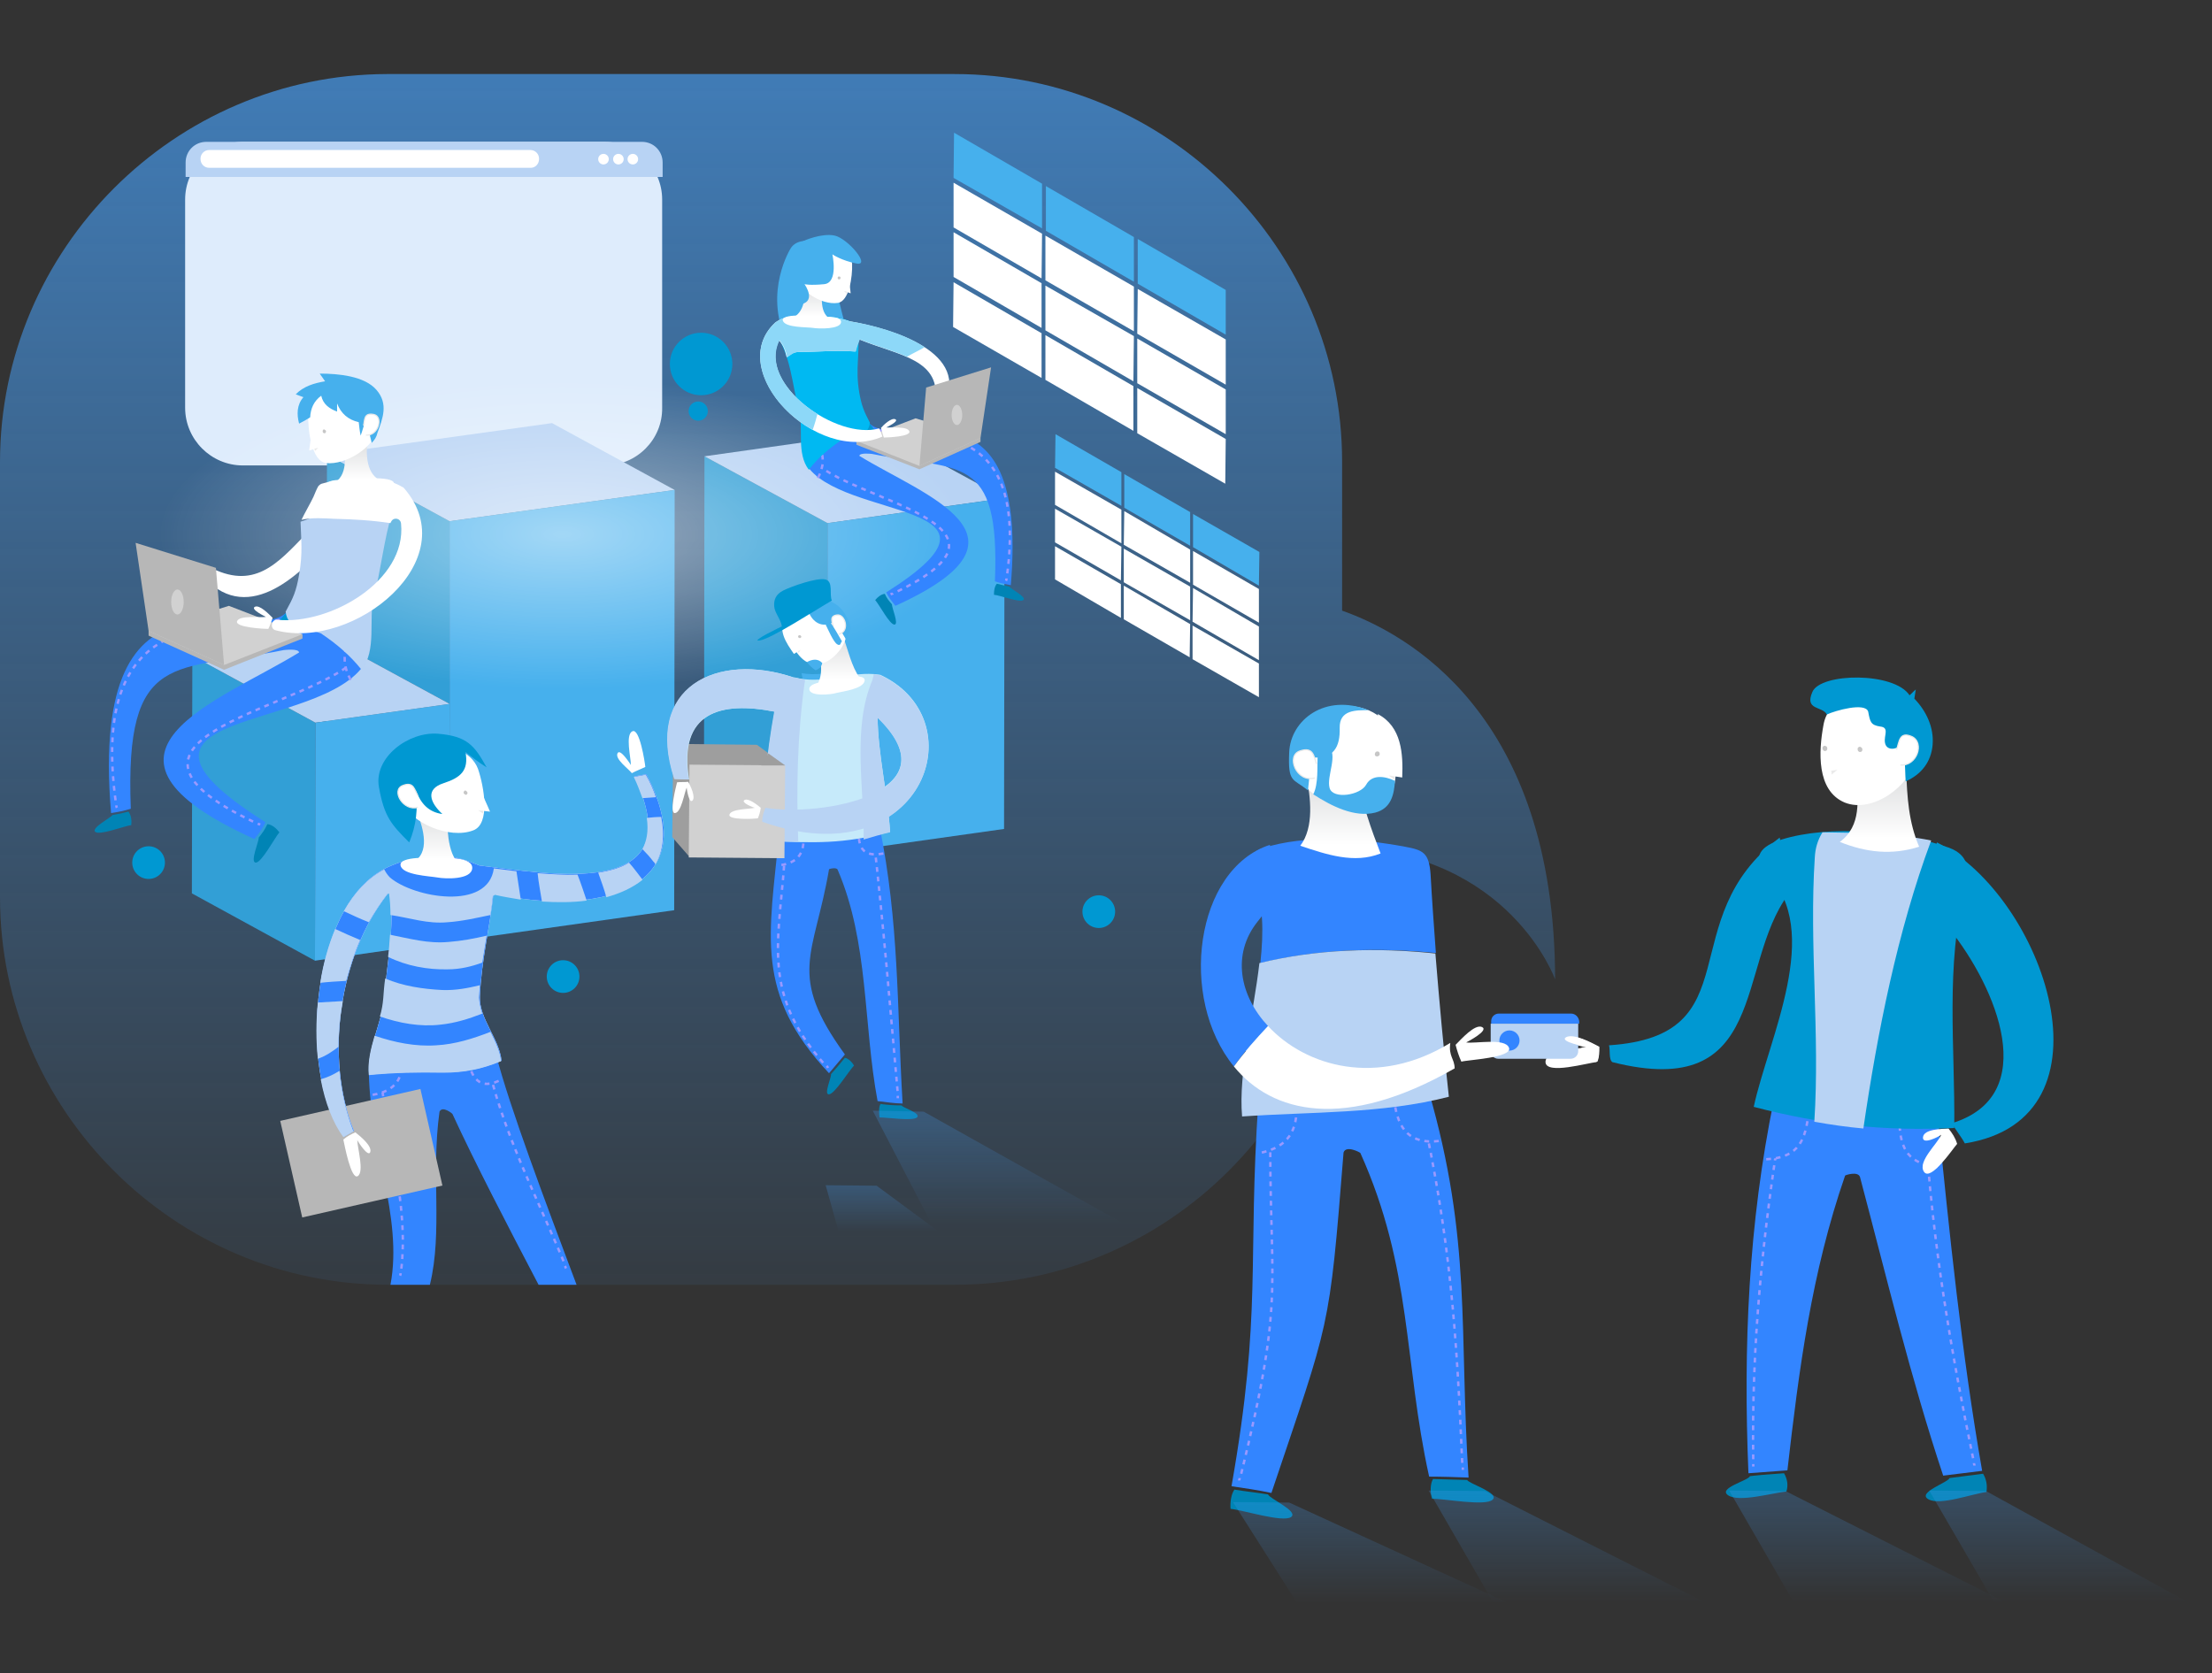 <?xml version="1.0" encoding="utf-8"?>
<!-- Generator: Adobe Illustrator 22.1.0, SVG Export Plug-In . SVG Version: 6.00 Build 0)  -->
<svg version="1.1" id="Capa_1" xmlns="http://www.w3.org/2000/svg" xmlns:xlink="http://www.w3.org/1999/xlink" x="0px" y="0px"
	 viewBox="0 0 460 348" style="enable-background:new 0 0 460 348;" xml:space="preserve">
<rect x="0" y="0" width="460" height="348" fill="#333333" stroke="none"/>
<style type="text/css">
	.st0{fill:url(#SVGID_1_);}
	.st1{fill:#0098D2;}
	.st2{fill:#DEECFC;}
	.st3{fill:#B8D3F4;}
	.st4{fill:#FFFFFF;}
	.st5{enable-background:new    ;}
	.st6{fill:#329FD6;}
	.st7{fill:#46B0ED;}
	.st8{fill:#6C7C8F;}
	.st9{fill:url(#SVGID_2_);}
	.st10{fill:#3385FF;}
	.st11{fill:none;stroke:#9999FF;stroke-width:0.5;stroke-miterlimit:10;}
	.st12{fill:none;stroke:#9999FF;stroke-width:0.5;stroke-miterlimit:10;stroke-dasharray:0.992,0.992;}
	.st13{fill:#3385FF;stroke:#9999FF;stroke-width:0.5;stroke-miterlimit:10;stroke-dasharray:1;}
	.st14{fill:none;stroke:#9999FF;stroke-width:0.5;stroke-miterlimit:10;stroke-dasharray:1.01,1.01;}
	.st15{fill:#B7B7B7;}
	.st16{fill:#D1D1D1;}
	.st17{fill:#0098D2;stroke:#9999FF;stroke-width:0.5;stroke-miterlimit:10;stroke-dasharray:1;}
	.st18{fill:#0084B5;}
	.st19{fill:url(#SVGID_3_);}
	.st20{fill:#EAEAEA;}
	.st21{fill:#C6C6C6;}
	.st22{fill:#FFFFFF;stroke:#EAEAEA;stroke-width:0.25;stroke-miterlimit:10;}
	.st23{fill:none;stroke:#9999FF;stroke-width:0.5;stroke-miterlimit:10;stroke-dasharray:1.014,1.014;}
	.st24{fill:none;stroke:#9999FF;stroke-width:0.5;stroke-miterlimit:10;stroke-dasharray:0.994,0.994;}
	.st25{fill:#00B9F2;}
	.st26{fill:#8DD8F8;}
	.st27{fill:url(#SVGID_4_);}
	.st28{fill:#9E9E9E;}
	.st29{fill:none;stroke:#9999FF;stroke-width:0.5;stroke-miterlimit:10;stroke-dasharray:1.011,1.011;}
	.st30{fill:none;stroke:#9999FF;stroke-width:0.5;stroke-miterlimit:10;stroke-dasharray:0.995,0.995;}
	.st31{fill:#C6EAFA;}
	.st32{fill:url(#SVGID_5_);}
	.st33{fill:none;}
	.st34{fill:none;stroke:#9999FF;stroke-width:0.5;stroke-miterlimit:10;stroke-dasharray:1.005,1.005;}
	.st35{fill:none;stroke:#9999FF;stroke-width:0.5;stroke-miterlimit:10;stroke-dasharray:1.014,1.014;}
	.st36{fill:url(#SVGID_6_);}
	.st37{fill:url(#SVGID_7_);}
	.st38{fill:url(#SVGID_8_);}
	.st39{fill:none;stroke:#9999FF;stroke-width:0.5;stroke-miterlimit:10;stroke-dasharray:1.006,1.006;}
	.st40{fill:none;stroke:#9999FF;stroke-width:0.5;stroke-miterlimit:10;stroke-dasharray:1.005,1.005;}
	.st41{fill:url(#SVGID_9_);}
	.st42{fill:none;stroke:#9999FF;stroke-width:0.5;stroke-miterlimit:10;stroke-dasharray:0.998,0.998;}
	.st43{fill:none;stroke:#9999FF;stroke-width:0.5;stroke-miterlimit:10;stroke-dasharray:1.007,1.007;}
	.st44{fill:url(#SVGID_10_);}
	.st45{fill:url(#SVGID_11_);}
	.st46{fill:url(#SVGID_12_);}
	.st47{fill:url(#SVGID_13_);}
	.st48{fill:url(#SVGID_14_);}
</style>
<linearGradient id="SVGID_1_" gradientUnits="userSpaceOnUse" x1="161.667" y1="300.667" x2="161.667" y2="-160.679">
	<stop  offset="0" style="stop-color:#469AED;stop-opacity:0"/>
	<stop  offset="0.877" style="stop-color:#469AED"/>
</linearGradient>
<path class="st0" d="M279.1,127v-31c0-44.3-36.3-80.6-80.6-80.6h-118C36.3,15.5,0,51.8,0,96.1v90.5c0,44.3,36.3,80.6,80.6,80.6h118
	c44.3,0,80.6-36.3,80.6-80.6v-10.4c34.8,1.1,44.2,27.5,44.2,27.5C323.3,148.3,292.4,131.7,279.1,127z"/>
<circle class="st1" cx="228.5" cy="189.6" r="3.4"/>
<g>
	<g>
		<path class="st2" d="M125.8,96.8H50.5c-6.6,0-12-5.4-12-12V41.5c0-6.6,5.4-12,12-12h75.2c6.6,0,12,5.4,12,12v43.3
			C137.8,91.4,132.4,96.8,125.8,96.8z"/>
		<g>
			<path class="st3" d="M137.8,33.8c0-2.4-1.9-4.3-4.3-4.3H42.9c-2.4,0-4.3,1.9-4.3,4.3v3h99.2V33.8z"/>
		</g>
		<path class="st4" d="M110.4,34.9H43.5c-1,0-1.8-0.8-1.8-1.8V33c0-1,0.8-1.8,1.8-1.8h66.8c1,0,1.8,0.8,1.8,1.8v0.1
			C112.1,34.1,111.3,34.9,110.4,34.9z"/>
		<circle class="st4" cx="125.5" cy="33.1" r="1.1"/>
		<circle class="st4" cx="128.6" cy="33.1" r="1.1"/>
		<circle class="st4" cx="131.6" cy="33.1" r="1.1"/>
	</g>
	<g>
		<g>
			<g class="st5">
				<g>
					<polygon class="st6" points="172,177.6 146.4,163.7 146.5,94.9 172.1,108.8 					"/>
				</g>
				<g>
					<polygon class="st3" points="172.1,108.8 146.5,94.9 183.3,89.7 208.9,103.6 					"/>
				</g>
				<g>
					<polygon class="st7" points="208.9,103.6 208.8,172.4 172,177.6 172.1,108.8 					"/>
				</g>
			</g>
		</g>
		<g>
			<g class="st5">
				<g>
					<polygon class="st8" points="93.4,195.9 67.8,182 67.9,132.5 93.5,146.4 					"/>
				</g>
				<g>
					<polygon class="st6" points="93.5,146.4 67.9,132.5 68,94.5 93.5,108.4 					"/>
				</g>
				<g>
					<polygon class="st3" points="93.5,108.4 68,94.5 114.8,88 140.3,101.9 					"/>
				</g>
				<g>
					<polygon class="st7" points="140.3,101.9 140.2,189.3 93.4,195.9 93.5,146.4 93.5,108.4 					"/>
				</g>
				<g>
					<polygon class="st6" points="65.5,199.8 39.9,185.8 40,136.4 65.6,150.3 					"/>
				</g>
				<g>
					<polygon class="st3" points="65.6,150.3 40,136.4 67.9,132.5 93.5,146.4 					"/>
				</g>
				<g>
					<polygon class="st7" points="93.5,146.4 93.4,195.8 65.5,199.8 65.6,150.3 					"/>
				</g>
			</g>
		</g>
	</g>
	
		<radialGradient id="SVGID_2_" cx="288.565" cy="36.815" r="57.867" gradientTransform="matrix(1.448 0 0 -0.557 -300.898 131.595)" gradientUnits="userSpaceOnUse">
		<stop  offset="0" style="stop-color:#FFFFFF;stop-opacity:0.5"/>
		<stop  offset="1" style="stop-color:#FFFFFF;stop-opacity:0"/>
	</radialGradient>
	<ellipse class="st9" cx="116.8" cy="111.1" rx="83.8" ry="32.2"/>
	<g>
		<path class="st4" d="M63.6,111.1c0.8,0.2,1.6,0.4,2.5,0.5s1.9,0.2,2.9,0.3c-7.2,8.6-18.1,18.3-27.2,7.5c0.5-0.5,1-1,1.5-1.6
			C52.8,122.9,57.6,117.3,63.6,111.1z"/>
		<path class="st10" d="M55.2,171c-37.5-23.7,12-18.5,20.8-33.2l0,0l0,0c-3.8-4.7-15.2-8.8-16-10.9c-6.7,8.7-41.7-14.5-36.9,42.2
			c1.4-0.2,2.8-0.5,4.1-0.9c-1.3-33.4,9.3-28.4,31.8-33c0.1,0,3.1-0.4,3.2,0.5c-16.6,10.2-48.8,20.9-9.3,38.8
			C53.8,173.4,54.6,172.4,55.2,171z"/>
		<g>
			<g>
				<path class="st11" d="M75.6,135c-0.1,0.1-0.1,0.3-0.2,0.4"/>
				<path class="st12" d="M74.9,136.2c-8.6,11.1-60.3,16.7-21.8,34.9"/>
				<path class="st11" d="M53.6,171.3c0.2,0.1,0.3,0.1,0.5,0.2"/>
			</g>
		</g>
		<path class="st13" d="M72.9,141.4c-1.6-3.1-1.6-5.4-0.2-8.6c1.4,0.5,2.8,1,4.1,1.5"/>
		<g>
			<g>
				<path class="st11" d="M61,127c-0.1,0.1-0.2,0.3-0.3,0.4"/>
				<path class="st14" d="M60,128.1c-7.5,5-42.3-7.5-35.9,38.9"/>
				<path class="st11" d="M24.2,167.5c0,0.2,0,0.3,0.1,0.5"/>
			</g>
		</g>
		<polygon class="st15" points="47.6,127 62.9,132.8 46.6,139.3 30.9,132.2 		"/>
		<polygon class="st15" points="30.9,132.2 30.9,131.2 62.9,131.9 62.9,132.8 		"/>
		<polygon class="st16" points="47.6,126 62.9,131.9 46.6,138.3 30.9,131.2 		"/>
		<path class="st17" d="M58.1,129.1c-0.3,3.5,4.1,1.2,4.8-0.8c-0.8-0.7-1.6-1.5-2-2.5"/>
		<path class="st18" d="M26.7,168.8c-1.1,0.3-2,0.5-3.3,0.7c-0.4,0.6-4.5,2.7-3.6,3.5s6-1.2,7.5-1.4
			C27.4,170.7,27.3,169.5,26.7,168.8z"/>
		<path class="st18" d="M55.6,171.4c-0.5,1.1-1,1.8-1.8,2.8c0.1,0.7-1.9,5.2-0.6,5.2c1.2,0,3.9-5.1,4.9-6.3
			C57.5,172.3,56.6,171.5,55.6,171.4z"/>
		<path class="st4" d="M81.9,100.8c-0.7,1.9-6.4,1.6-7.9,1.9s-6,0.4-6.2-1.5c-0.1-2,4.7-1.2,5.7-1.4C74.7,99.5,82.6,98.9,81.9,100.8
			z"/>
		
			<linearGradient id="SVGID_3_" gradientUnits="userSpaceOnUse" x1="74.35" y1="255.122" x2="74.35" y2="248.171" gradientTransform="matrix(1 0 0 -1 0 348)">
			<stop  offset="0" style="stop-color:#E2E3E4"/>
			<stop  offset="0.987" style="stop-color:#FFFFFF"/>
		</linearGradient>
		<path class="st19" d="M76.4,91.4c-0.3,3.3-0.3,7.4,3.2,8.8c-3.6,1.3-6.7,1.6-10.5,0.4c3.4-1.4,2.7-6.2,2.3-8.9
			C73.1,91.6,74.8,91.5,76.4,91.4z"/>
		<path class="st4" d="M78.4,89.2c-0.4,3.7-6.5,7.6-10.6,7.1c-3-0.4-3.8-6.8-3.7-10.1c0.1-3.3,4.3-5.9,7.9-5.5
			C77,81.3,79,83.9,78.4,89.2z"/>
		<path class="st4" d="M65.9,84c0.1,0.9-0.2,1.4-0.6,2.2c-0.3,0.8-0.6,2.4-0.6,3.3c0,1.5-0.2,2.7-0.4,4.2c0.7-0.2,1.5-0.5,2.2-0.7
			C66.4,90,66.1,87,65.9,84z"/>
		<path class="st20" d="M66.2,93.1c-0.2,0.2-0.5,0.5-0.7,0.7c0-0.2-0.1-0.3-0.1-0.5C65.6,93.3,65.9,93.2,66.2,93.1z"/>
		<path class="st21" d="M67.8,89.7c0,0.2-0.1,0.4-0.3,0.4c-0.2,0-0.4-0.1-0.4-0.4c0-0.2,0.1-0.4,0.3-0.4
			C67.6,89.4,67.8,89.5,67.8,89.7z"/>
		<path class="st7" d="M78.5,90c1.1-3,2.3-6-0.2-8.9s-7.9-3.4-11.8-3.4c0.3,0.5,0.8,1.1,1.1,1.6c-2.3,0.4-4.4,1-6.1,2.7
			c0.5,0.2,1,0.4,1.6,0.6c-1.4,1.6-1.4,3.6-0.9,5.5c0.8-0.4,1.5-0.8,2.3-1.3c0.1-1.9,0.8-3.4,2.3-4.5c0.4,1.8,1.7,2.7,3.3,3.3
			c0-0.6,0-1.2,0-1.7c0.8,2.1,2.3,3.4,4.5,3.9c0.1,0.9,0.2,1.9,0.4,2.8c0.4-1.1,0.7-2.3,1.1-3.4c0.4,1.6,0.8,3.3,1.2,4.9
			C77.9,91.5,78.3,90.9,78.5,90z"/>
		<path class="st22" d="M75.6,88.5c0.3-1.1,0-2.7,2.1-2.3s1,4.5-1.6,4.3"/>
		<path class="st4" d="M56.7,128.5c-0.7-0.7-2.7-2.8-3.7-2.3s2.1,2,2.3,2.1c-1.3,0.2-5.5-0.4-6,0.9c-0.5,1.3,5.7,1.6,6.5,1.6
			C56.2,130,56.4,129.3,56.7,128.5z"/>
		<path class="st4" d="M42.9,122.6c0.7,0.8,2.5,3.1,1.9,4s-1.8-2.4-1.9-2.6c-0.3,1.3,0,5.8-1.5,6.3c-1.4,0.5-1.1-6.2-1-7
			C41.3,122.9,42.1,122.8,42.9,122.6z"/>
		<polygon class="st15" points="46.6,138.3 44.9,118.1 28.2,112.9 30.9,131.2 		"/>
		<ellipse class="st16" cx="36.9" cy="125.2" rx="1.3" ry="2.6"/>
		<g>
			<path class="st3" d="M62.5,108.5c0.1,3.6,0.5,6.5-0.3,11c-0.6,3.5-1.2,4.8-2.8,7.7c0.4,3.8,4.3,3.5,7.3,4.5
				c3.3,2.2,6.1,4.6,8.5,7.6c3.2-4.1,1.4-10.6,2.5-14.8c1.4-5.4,2.3-13.1,3.8-17.6C75.9,102.3,65.6,107.6,62.5,108.5z"/>
		</g>
		<g>
			<path class="st4" d="M84,101.5c-0.1-0.1-0.2-0.2-0.3-0.2c-2.8-1.7-6-1.8-9-1.6c-0.9,0.1-0.7,0.1-1.3,0.1c-0.6,0-0.5,0-1.2,0
				c-2,0-3.2,0.2-5.3,0.8c-0.3,0.1-0.5,0.3-0.7,0.5c-0.4,0.7-0.7,1.5-1,2.2c-0.5,1.1-2,3.7-2.5,4.8l0,0c2.3-0.5,4.7-0.3,6.9-0.2
				c3.9,0.1,7.7,0.3,11.6,0.9c0-0.1,0-0.1,0.1-0.2c0.4-1.1,2-0.9,2.1,0.3c1.2,11.9-14.8,21.1-25.7,20c-0.5-0.1-1,0.3-1.1,0.7
				c0,0,0,0,0,0.1c-0.2,0.6,0.1,1.3,0.8,1.4C73.6,135.3,97,116.5,84,101.5z"/>
		</g>
	</g>
	<g>
		<path class="st7" d="M164.4,51.7c0,0-5.6,8.9-0.9,19.1l12.7-1.6c0,0-3.6-12.7-3.1-15.5S166.4,48.3,164.4,51.7z"/>
		<path class="st10" d="M184.3,123.2c30.2-19.1-9.6-14.9-16.7-26.7l0,0l0,0c3-3.7,12.2-7.1,12.9-8.8c5.4,7,33.6-11.6,29.7,34
			c-1.1-0.2-2.2-0.4-3.3-0.8C208,94,199.4,98,181.3,94.4c-0.1,0-2.5-0.3-2.6,0.4c13.3,8.2,39.3,16.8,7.5,31.2
			C185.5,125.1,184.8,124.3,184.3,123.2z"/>
		<g>
			<g>
				<path class="st11" d="M167.9,94.2c0.1,0.1,0.1,0.3,0.2,0.4"/>
				<path class="st23" d="M168.7,95.4c7.4,8.8,47.9,13.3,17.5,27.8"/>
				<path class="st11" d="M185.7,123.4c-0.1,0.1-0.3,0.1-0.5,0.2"/>
			</g>
		</g>
		<path class="st13" d="M170.1,99.4c1.3-2.5,1.3-4.4,0.2-6.9c-1.1,0.4-2.2,0.8-3.3,1.2"/>
		<g>
			<g>
				<path class="st11" d="M179.7,87.8c0.1,0.1,0.2,0.3,0.3,0.4"/>
				<path class="st24" d="M180.7,88.8c6.5,3.6,33.7-5.7,28.7,31"/>
				<path class="st11" d="M209.3,120.3c0,0.2,0,0.3-0.1,0.5"/>
			</g>
		</g>
		<polygon class="st15" points="190.4,87.8 178.1,92.5 191.2,97.6 203.9,91.9 		"/>
		<polygon class="st15" points="203.9,91.9 203.9,91.1 178.1,91.7 178.1,92.5 		"/>
		<polygon class="st16" points="190.4,87 178.1,91.7 191.2,96.9 203.9,91.1 		"/>
		<path class="st17" d="M182,89.5c0.3,2.8-3.3,1-3.8-0.7c0.7-0.6,1.3-1.2,1.6-2"/>
		<path class="st18" d="M207.3,121.4c0.9,0.2,1.6,0.4,2.6,0.6c0.3,0.5,3.7,2.2,2.9,2.8c-0.7,0.6-4.8-1-6.1-1.1
			C206.7,122.9,206.8,122,207.3,121.4z"/>
		<path class="st18" d="M184,123.5c0.4,0.9,0.8,1.4,1.5,2.2c-0.1,0.6,1.5,4.2,0.5,4.2s-3.1-4.1-4-5.1
			C182.5,124.2,183.2,123.6,184,123.5z"/>
		<path class="st25" d="M166.2,85.7c-1.6-6.3-1.6-11.4-5.2-16.9c-1.7-2.5,6.1-3.7,7.8-3.1c0.3,0.1,0.6,0,0.9,0.1
			c0.3,0.1,0.5,0,0.9,0c2-0.1,7.5,0.4,7.8,2.8c0.5,5.3-0.6,7.8,0.3,13.1c0.5,2.8,1,3.9,2.2,6.2c-0.3,3-3.4,2.9-5.9,3.6
			c-2.6,1.8-4.9,3.7-6.8,6.2C165.6,94.3,167.1,89.1,166.2,85.7z"/>
		<path class="st4" d="M183.5,90.8c-13.7,6-33-13.7-22.3-23.7c2.1-1.6,5.1-1.5,7.5-1.3c0.7,0.1,0.5,0,1,0.1c0.5,0,0.3,0,0.9,0
			c1.9,0,4.1,0.2,6,0.9c8.8,1.5,25.7,6.5,19.5,17.7c-0.6-0.2-1.1-0.3-1.7-0.5c1.7-9.3-7.4-10-15.7-13.4c-0.3,0.8-0.7,1.6-0.8,2.5
			c-0.1,0-0.1,0-0.2,0c-3.8-0.3-7.8,0.1-11.5,0.1c-1.3,0-1.7,0.5-2.6,1.1c-0.3-1.3-0.6-2.4-1.6-3.5c-4.5,9.2,12.1,20.8,20.8,18.3
			C183.2,89.7,183.3,90.3,183.5,90.8z"/>
		<path class="st3" d="M194.8,83.1c0.7-0.2,1.4-0.4,2.1-0.6l0.1-0.1c0.2-0.6,0.3-1.2,0.4-1.8C196.6,81.4,195.7,82.3,194.8,83.1z"/>
		<path class="st26" d="M192.3,72.2c-4.6-3-11.2-4.7-15.7-5.4c-1.9-0.7-4.1-0.9-6-0.9c-0.6,0-0.4,0-0.9,0s-0.3,0-1-0.1
			c-2.4-0.2-5.4-0.3-7.5,1.3c-7.1,6.6-1.1,17.5,7.8,22.3c0.4-1.1,0.7-2.2,1-3.3c-6-3.7-10.6-9.9-7.9-15.3c0.9,1,1.3,2.1,1.6,3.5
			c1-0.6,1.3-1.1,2.6-1.1c3.7,0,7.7-0.4,11.5-0.1c0.1,0,0.1,0,0.2,0c0.2-0.9,0.5-1.7,0.8-2.5c3.4,1.4,6.9,2.3,9.8,3.6
			C189.8,73.5,191.1,72.9,192.3,72.2z"/>
		<path class="st4" d="M162.8,66.7c0.5,1.5,5.1,1.3,6.3,1.5s5.7,0.3,5.8-1.2c0.1-1.6-4.6-1-5.4-1.1
			C168.7,65.6,162.3,65.2,162.8,66.7z"/>
		
			<linearGradient id="SVGID_4_" gradientUnits="userSpaceOnUse" x1="996.379" y1="287.715" x2="996.379" y2="282.117" gradientTransform="matrix(-1 0 0 -1 1165.179 348)">
			<stop  offset="0" style="stop-color:#E2E3E4"/>
			<stop  offset="0.987" style="stop-color:#FFFFFF"/>
		</linearGradient>
		<path class="st27" d="M167.2,59.1c0.3,2.6,0.2,5.9-2.6,7.1c2.9,1.1,5.4,1.3,8.4,0.3c-2.7-1.1-2.1-5-1.9-7.2
			C169.9,59.3,168.5,59.2,167.2,59.1z"/>
		<path class="st4" d="M165.6,57.3c0.3,3,5.2,6.2,8.6,5.7c2.4-0.3,3.1-5.5,3-8.1c-0.1-2.7-3.4-4.7-6.4-4.4
			C166.8,51,165.1,53,165.6,57.3z"/>
		<path class="st4" d="M175.7,53.1c-0.1,0.7,0.1,1.1,0.4,1.8c0.3,0.6,0.5,2,0.5,2.7c0,1.2,0.2,2.2,0.3,3.4c-0.6-0.2-1.2-0.4-1.8-0.6
			C175.3,58,175.5,55.6,175.7,53.1z"/>
		<path class="st20" d="M175.5,60.5c0.2,0.2,0.4,0.4,0.6,0.6c0-0.1,0.1-0.3,0.1-0.4C176,60.6,175.7,60.6,175.5,60.5z"/>
		<path class="st21" d="M174.2,57.8c0,0.2,0.1,0.3,0.3,0.3s0.3-0.1,0.3-0.3s-0.1-0.3-0.3-0.3S174.2,57.6,174.2,57.8z"/>
		<path class="st22" d="M167.9,56.8c-0.2-0.9,0-2.1-1.7-1.9c-1.7,0.3-0.8,3.6,1.3,3.5"/>
		<path class="st4" d="M183.2,89c0.5-0.6,2.2-2.2,3-1.8c0.8,0.4-1.7,1.6-1.9,1.7c1,0.1,4.4-0.3,4.8,0.8c0.4,1.1-4.6,1.3-5.3,1.3
			C183.5,90.2,183.4,89.6,183.2,89z"/>
		<path class="st4" d="M194.2,84.2c-0.6,0.6-2,2.5-1.5,3.3s1.5-1.9,1.5-2.1c0.2,1.1,0,4.7,1.2,5.1c1.1,0.4,0.9-5,0.8-5.7
			C195.5,84.5,194.9,84.4,194.2,84.2z"/>
		<polygon class="st15" points="191.2,96.9 192.6,80.6 206.1,76.4 203.9,91.1 		"/>
		<ellipse class="st16" cx="199" cy="86.3" rx="1.1" ry="2.1"/>
		<path class="st7" d="M167.1,50.1c0,0,3.8-1.7,6.5-1.1c2.7,0.6,7.6,6.4,4.5,5.8s-5-1.9-5-1.9s1.3,5.9-1.7,6.2s-4.1,0-4.1,0
			s3,4.1-1.7,4.3S164.6,51.3,167.1,50.1z"/>
	</g>
	<g>
		<polygon class="st28" points="163.3,159.2 157.4,154.9 140,154.7 139.8,174.1 143.2,178 		"/>
		<path class="st7" d="M167,141.8c-0.1-0.6-0.2-1.2-0.3-1.8c5.6,1,10.8-1.9,16.4-1.3c-0.3,0.6-0.6,1.2-0.9,1.7
			C177.1,139.7,172.2,142.6,167,141.8z"/>
		<path class="st10" d="M187.7,229.5c-1.2-20.5-0.7-37.4-4.8-57.7l0,0l0,0c-7.5,1.3-13.5,1.3-20.9,1.8c-2,20.9-5.2,33,10.4,49.6
			c1.1-1.3,2.2-2.6,3.3-3.9c-12.1-16.7-6.4-20.4-3.3-38.5c0-0.1,1.6-0.5,1.8,0.1c6.5,15.1,5.3,32.1,8.3,48.1
			C184.3,229.2,186,229.5,187.7,229.5z"/>
		<g>
			<g>
				<path class="st11" d="M163.4,174.5c0,0.2,0,0.3,0,0.5"/>
				<path class="st29" d="M163.3,176c-0.8,18.7-5.8,29.6,8.2,45.4"/>
				<path class="st11" d="M171.9,221.7c0.1,0.1,0.2,0.2,0.3,0.4"/>
			</g>
		</g>
		<g>
			<g>
				<path class="st11" d="M181.6,172.9c0,0.2,0,0.3,0.1,0.5"/>
				<path class="st30" d="M181.7,174.4c2,17.9,3.4,34.9,5,53"/>
				<path class="st11" d="M186.7,227.9c0,0.2,0,0.3,0,0.5"/>
			</g>
		</g>
		<path class="st13" d="M183.7,177.5c-3.1,0.6-5-0.2-5.1-3.6c1.2-0.7,2.4-1.4,3.6-2"/>
		<path class="st13" d="M162.5,179.9c3.1-0.5,4.6-2.1,4.6-5.3c-1.4-0.4-2.9-0.7-4.3-1.1"/>
		<path class="st31" d="M158.5,170.8c33,11.7,44.8-20.6,24.9-30.3c-0.6-0.3-0.3-0.1-0.6-0.2c-5.7-0.8-10.9,1.9-16.6,0.8
			c-0.5-0.1-0.7-0.2-1.1-0.2c-16-5.4-31.1,2-24.8,21.1c1,0,2,0.1,3,0.1c-2.3-14,6.6-16.3,17.8-14.1c-1.6,9-2.6,17.7-1.7,26.9
			c10.1,0.4,15.7,0.7,25.7-1.9c-0.5-8-2.5-16.1-2.6-23.8c16.4,15.9-12.3,20.6-23.3,18.7C158.8,168.9,158.5,169.8,158.5,170.8z"/>
		<path class="st3" d="M167.3,142.2c0.1-0.4,0.1-0.4,0.1-0.8c-0.4-0.1-0.9-0.2-1.3-0.3s-0.7-0.2-1.1-0.2c-16-5.4-31.1,2-24.8,21.1
			c1,0,2,0.1,3,0.1c-2.3-14,6.6-16.3,17.8-14.1c-1.6,9-2.6,17.7-1.7,26.9c2.2,0.1,4.5,0.1,6.7,0.2
			C165.6,164,165.8,153.1,167.3,142.2z"/>
		
			<rect x="143.6" y="158.8" transform="matrix(8.094194e-03 -1 1 8.094194e-03 -16.735 320.64)" class="st16" width="19.3" height="19.9"/>
		<path class="st18" d="M175.7,220c-1,1.2-1.8,2.2-2.9,3.4c0.2,0.5-1.6,4.3-0.4,4.2c1.2-0.1,4-4.7,5.2-6
			C177.2,220.9,176.4,220.1,175.7,220z"/>
		<path class="st18" d="M183.1,229.6c1.5,0.2,2.8,0.3,4.4,0.3c0.2,0.5,4.1,1.6,3.2,2.5c-0.9,0.8-6.1,0-7.8,0
			C182.8,231.5,182.7,230.3,183.1,229.6z"/>
		<path class="st4" d="M179.8,141.6c-0.3,1.7-4.6,2.2-5.8,2.5c-1.2,0.4-5.7,0.8-5.7-0.8s4.8-1.6,5.7-2
			C174.9,141,180.1,139.9,179.8,141.6z"/>
		
			<linearGradient id="SVGID_5_" gradientUnits="userSpaceOnUse" x1="177.496" y1="209.809" x2="177.496" y2="202.284" gradientTransform="matrix(1 8.094460e-03 8.094460e-03 -1 -4.83 342.22)">
			<stop  offset="0" style="stop-color:#E2E3E4"/>
			<stop  offset="0.987" style="stop-color:#FFFFFF"/>
		</linearGradient>
		<path class="st32" d="M175.3,132.3c1,2.7,1.8,6.4,3.5,8.7c-2.9,1.9-5.6,2.5-9,1.7c1.5-2.5,1-5.2,0.1-7.8
			C171.7,134.1,173.5,133.2,175.3,132.3z"/>
		<path class="st4" d="M175.9,130.4c1,3.1-2.8,7.8-6.2,7.8c-3.4-0.1-5-4-6.2-6.8c-1.3-2.8,1.6-5.7,4.6-6.3
			C172.2,124.1,174.5,125.9,175.9,130.4z"/>
		<path class="st4" d="M163.4,128.3c-1.8,2.7,0.1,5.4,1.7,7.7c0.5-0.3,1.1-0.7,1.6-1C165.7,132.7,164.3,130.6,163.4,128.3z"/>
		<path class="st20" d="M166.5,135.1c-0.1,0.2-0.3,0.5-0.4,0.7c-0.1-0.1-0.1-0.2-0.2-0.4C166.1,135.4,166.3,135.3,166.5,135.1z"/>
		<path class="st21" d="M166.6,132.3c0.1,0.2,0,0.3-0.2,0.4c-0.2,0-0.3,0-0.4-0.2c-0.1-0.2,0-0.3,0.2-0.4
			C166.3,132.1,166.5,132.1,166.6,132.3z"/>
		<path class="st7" d="M164.2,127.4c1.3-0.7,3.1-1.9,4.1,0.2s3,3.1,5.3,1.6c0.9,1.3,1.5,2.4,2.4,3.9c0.8-2.3,1.6-2.3-0.4-5.6
			C173.5,124.2,168.1,122.9,164.2,127.4z"/>
		<path class="st22" d="M173.3,130.3c-0.2-0.9-0.9-2.2,0.8-2.4c1.7-0.2,2.7,3.5,0.3,4"/>
		<path class="st1" d="M162.6,130.3c-0.2-1.5-1.5-2.8-1.6-4.2c-0.1-1.3,0.3-2.5,1.9-3.3c1.6-0.8,6.9-2.7,8.7-2.3s0.8,3.2,1.4,4.4
			c-3.5,2-12.5,7.9-15,8.3C155.6,133.6,163.1,130,162.6,130.3z"/>
		<path class="st7" d="M167.8,137.7c1.1-0.6,2.3-0.8,3.2,0.2c-0.2,0.8-0.6,1.2-1.4,1.5C169,139,168.3,138.4,167.8,137.7z"/>
		<path class="st7" d="M171.7,129.9c0.5,1,1.6,3.6,2.4,4.1c0.8,0.5,0.7-0.5,1-0.6c-0.8-1.4-1.6-2.8-2.5-4.1
			C172.3,129.4,172,129.6,171.7,129.9z"/>
		<path class="st4" d="M158.2,168c-0.7-0.6-2.6-2.1-3.4-1.6c-0.8,0.5,1.9,1.6,2.2,1.6c-1.2,0.3-4.9,0.2-5.3,1.4
			c-0.4,1.2,5.2,0.9,5.9,0.8C157.9,169.5,158.1,168.8,158.2,168z"/>
		<path class="st3" d="M158.5,170.9c32.9,11.7,44.8-20.6,24.9-30.3c-0.6-0.3-0.2-0.1-0.6-0.2c-0.4-0.1-0.7-0.1-1.1-0.2
			c-0.1,0.5-0.1,0.7-0.3,1.3c-4.2,9.9-1.7,22.3-1.8,33.1c1.8-0.5,3.6-1.1,5.5-1.5c-0.5-8-2.5-16.1-2.6-23.8
			c16.4,15.9-12.3,20.6-23.3,18.7C158.8,168.9,158.5,169.8,158.5,170.9z"/>
		<path class="st4" d="M143.1,162.6c0.5,0.8,1.6,3.2,0.9,3.9c-0.7,0.7-1.2-2.4-1.2-2.7c-0.5,1.1-1.1,5.1-2.4,5.3
			c-1.3,0.2,0.2-5.6,0.4-6.4C141.6,162.6,142.3,162.7,143.1,162.6z"/>
		<polygon class="st28" points="159.8,156.7 163.3,159.2 158.3,159.2 		"/>
	</g>
	<g>
		<g>
			<path class="st33" d="M91.4,231.2c-1.8,12.9,0.7,24.9-2,35.9H112c-6.5-12.4-13.2-25.2-17.9-35.5
				C94.1,231.6,91.9,229.9,91.4,231.2z"/>
			<path class="st10" d="M91.4,231.2c0.6-1.3,2.7,0.4,2.7,0.5c4.7,10.2,11.4,23.1,17.9,35.5h7.9c-6.4-17-13.9-36.9-16.7-47.7
				c-8.5,2.5-17.7,1.1-26.4,2.3l0,0h-0.1c-0.1,16.4,7.2,31.1,4.5,45.4h8.2C92.1,256.1,89.6,244,91.4,231.2z"/>
		</g>
		<g>
			<g>
				<path class="st11" d="M78.9,219.5c0,0.2,0,0.3,0,0.5"/>
				<path class="st34" d="M78.9,221c1,14.4,6.3,28.8,4.5,43.4"/>
				<path class="st11" d="M83.3,264.8c0,0.2,0,0.3-0.1,0.5"/>
			</g>
		</g>
		<g>
			<g>
				<path class="st11" d="M100.8,218.2c0,0.2,0.1,0.3,0.1,0.5"/>
				<path class="st35" d="M101.1,219.7c3,14.9,10.5,29.1,16.3,43.1"/>
				<path class="st11" d="M117.5,263.3c0.1,0.2,0.1,0.3,0.2,0.5"/>
			</g>
		</g>
		
			<rect x="60.1" y="229.6" transform="matrix(0.975 -0.222 0.222 0.975 -51.292 22.599)" class="st15" width="29.9" height="20.6"/>
		<path class="st13" d="M77.5,227.7c4.8-0.8,6.6-3.5,6-8.3c-1.9-0.5-3.9-0.9-5.9-1.3"/>
		<path class="st13" d="M103.7,224.8c-4.6,2.1-6-1.5-6.6-5.7c1.5-0.8,3-1.6,4.5-2.5"/>
		<path class="st4" d="M80.7,185.8c-10.3,13-13.2,34.4-7.1,49.4c-0.7,0.4-1.4,0.8-2.1,1.2c-9.9-13.4-6.9-50,10.2-56.5
			c2.7-1.2,6-1.5,8.8-1.6c0.8,0,0.6,0,1.1,0c0.6,0,0.4-0.1,1.1-0.1c2.3-0.1,4.8,0.9,7,1.8c13.8,1.6,44.7,7.7,32.2-18.5
			c0.8-0.2,1.7-0.3,2.5-0.5c13.1,25-11.8,29.4-31.4,24.9c-0.1,0.1-0.2,0.2-0.4,0.2c-0.8,7.1-2.5,13.8-2.8,21.1
			c-0.2,4.7,4,8.7,4.5,13.4c-4.1,1.7-7.7,2.4-12.1,2.4c-5.2-0.1-10.3,0-15.4,0.5c-0.6-5.2,2.8-11.2,3.1-16
			c0.6-7.5,2.2-14.7,1.2-21.9C80.8,185.8,80.8,185.8,80.7,185.8z"/>
		<path class="st10" d="M80.7,185.8c-10.3,13-13.2,34.4-7.1,49.4c-0.7,0.4-1.4,0.8-2.1,1.2c-9.9-13.4-6.9-50,10.2-56.5
			c2.7-1.2,6-1.5,8.8-1.6c0.8,0,0.6,0,1.1,0c0.6,0,0.4-0.1,1.1-0.1c2.3-0.1,4.8,0.9,7,1.8c13.8,1.6,44.7,7.7,32.2-18.5
			c0.8-0.2,1.7-0.3,2.5-0.5c13.1,25-11.8,29.4-31.4,24.9c-0.1,0.1-0.2,0.2-0.4,0.2c-0.8,7.1-2.5,13.8-2.8,21.1
			c-0.2,4.7,4,8.7,4.5,13.4c-4.1,1.7-7.7,2.4-12.1,2.4c-5.2-0.1-10.3,0-15.4,0.5c-0.6-5.2,2.8-11.2,3.1-16
			c0.6-7.5,2.2-14.7,1.2-21.9C80.8,185.8,80.8,185.8,80.7,185.8z"/>
		<path class="st3" d="M135.8,179.1c-0.6-0.8-1.4-1.7-2.2-2.5c0.9-1.7,1.3-3.8,0.9-6.5c1-0.1,2-0.2,3-0.2c0.8,4.1,0.3,7.3-1.2,9.9
			C136.2,179.5,136,179.3,135.8,179.1z"/>
		<path class="st3" d="M124.4,181.5c2.5-0.4,4.7-1,6.4-2.1c1.1,1.2,2.2,2.8,2.7,3.4c0,0.1,0.1,0.1,0.1,0.2c-2,1.6-4.6,2.8-7.5,3.6
			C125.6,184.8,125,183.2,124.4,181.5z"/>
		<path class="st3" d="M111.8,181.6c2.8,0.2,5.6,0.4,8.3,0.3c0.7,1.8,1.3,3.6,1.9,5.4c-2.9,0.4-6.1,0.4-9.3,0.2
			C112.4,185.6,112,183.6,111.8,181.6z"/>
		<path class="st3" d="M79.9,180.8c0.3,0.6,0.7,1.2,1.2,1.7c4.9,4.2,20.4,7,21.6-1.9c1.5,0.2,3.1,0.4,4.7,0.6c0.3,2,0.6,4,0.9,5.9
			c-1.8-0.3-3.7-0.6-5.4-1c-0.1,0.1-0.2,0.2-0.4,0.2c-0.1,1.3-0.3,2.7-0.5,4c-2.9,0.6-5.9,1.3-8.9,1.5c-4.2,0.4-7.8-0.9-11.9-1.5
			c0-1.5-0.1-3-0.3-4.5c-0.1,0.1-0.2,0.1-0.3,0.1c-1.4,1.8-2.7,3.8-3.9,5.9c-1.8-0.7-3.5-1.5-5.2-2.3
			C73.7,185.6,76.5,182.6,79.9,180.8z"/>
		<path class="st3" d="M93.1,201.6c-4.1,0.1-8.6-0.7-12.4-2.6c0.2-1.5,0.3-3.1,0.4-4.6c4.1,0.8,7.9,1.9,12.2,1.5
			c2.7-0.2,5.3-0.7,7.9-1.3c-0.3,1.9-0.6,3.7-0.9,5.6C98.1,201,95.7,201.6,93.1,201.6z"/>
		<path class="st3" d="M100.3,210.8c-2.8,1.1-5.7,2-8.7,2.3c-4.2,0.5-8.6-0.3-12.6-1.7c0.4-1.3,0.6-2.6,0.7-3.8
			c0.1-1.4,0.2-2.7,0.4-4.1c3.7,1.6,7.9,2.2,11.9,2.4c2.8,0.1,5.3-0.4,7.8-1c-0.1,0.8-0.1,1.7-0.2,2.6
			C99.7,208.5,99.9,209.7,100.3,210.8z"/>
		<path class="st3" d="M90.7,217.4c3.9-0.2,7.7-1.4,11.3-2.8c1,2,2,4,2.2,6.1c-4.1,1.7-7.7,2.4-12.1,2.4c-5.2-0.1-10.3,0-15.4,0.5
			c-0.3-2.6,0.4-5.4,1.2-8.2C82,216.8,86.4,217.7,90.7,217.4z"/>
		<path class="st3" d="M70.4,217.7c-1.3,1-2.6,1.9-4.3,2.5c-0.4-3.8-0.4-7.7,0-11.7c1.7-0.1,3.4-0.2,5.2-0.3
			C70.7,211.4,70.4,214.6,70.4,217.7z"/>
		<path class="st3" d="M66.9,224.4c1.4-0.4,2.6-1,3.7-1.7c0.4,4.4,1.4,8.7,2.9,12.6c-0.7,0.4-1.4,0.8-2.1,1.2c-2.2-3-3.8-7.2-4.7-12
			C66.7,224.4,66.8,224.4,66.9,224.4z"/>
		<path class="st3" d="M66.6,204.4c0.6-4,1.7-7.8,3.1-11.2c1.7,0.8,3.5,1.6,5.2,2.3c-1.2,2.7-2.1,5.6-2.9,8.5
			C70.2,204.1,68.4,204.2,66.6,204.4z"/>
		<path class="st3" d="M133.6,166c-0.5-1.3-1-2.8-1.8-4.4c0.8-0.2,1.7-0.3,2.5-0.5c0.9,1.6,1.6,3.2,2.1,4.7
			C135.5,165.9,134.5,165.9,133.6,166z"/>
		<path class="st4" d="M83.3,180c0.4,2,6,2.2,7.7,2.5c1.6,0.3,7,0.5,7.2-1.9s-5.5-2.2-6.8-2.2C90,178.4,82.9,178,83.3,180z"/>
		
			<linearGradient id="SVGID_6_" gradientUnits="userSpaceOnUse" x1="3001.266" y1="177.949" x2="3001.266" y2="169.221" gradientTransform="matrix(-1 0 0 -1 3091.966 348)">
			<stop  offset="0" style="stop-color:#E2E3E4"/>
			<stop  offset="0.987" style="stop-color:#FFFFFF"/>
		</linearGradient>
		<path class="st36" d="M86.8,169.1c1.2,3.2,2.8,8.4-1.1,10.3c3.6,1.7,6.3,1.8,10,0.4c-2.9-2.1-2.6-8.5-2.9-11.5
			C90.8,168.5,88.8,168.8,86.8,169.1z"/>
		<path class="st4" d="M83.9,167c1.5,4.1,9.6,7.6,14.5,5.7c3.6-1.3,2.3-9,1-12.8c-1.4-3.8-6.7-5.7-10.8-4.2
			C83,157.7,81.7,161.1,83.9,167z"/>
		<path class="st4" d="M96.4,157.7c0.2,1,0.7,1.5,1.5,2.5c0.7,0.8,1.7,2.7,2,3.8c0.6,1.8,1.3,3.1,2,4.8c-0.9-0.1-1.9-0.2-2.8-0.3
			C98.2,164.9,97.2,161.4,96.4,157.7z"/>
		<path class="st20" d="M99.4,168.5c0.4,0.2,0.7,0.5,1.1,0.7c0-0.2,0-0.4,0-0.6C100.2,168.6,99.8,168.6,99.4,168.5z"/>
		<path class="st21" d="M96.4,164.9c0.1,0.2,0.3,0.4,0.5,0.4s0.4-0.3,0.3-0.5s-0.3-0.4-0.5-0.4C96.5,164.5,96.4,164.7,96.4,164.9z"
			/>
		<path class="st1" d="M96.8,156.4c0.7,3.8-0.9,5.3-4.6,6.5s-2.9,3.9-0.2,6.4c-2.9-0.4-4.5-2.2-5.5-4.9c0.4,3.9,0.1,7.2-1.4,10.8
			c-3.7-3.7-5.2-5.3-6.3-11.5c-1.1-6.2,6.2-11.6,12.3-11.1c6.1,0.5,7.6,2.5,10.1,7C99.6,158.6,98.2,157.5,96.8,156.4z"/>
		<path class="st22" d="M86.9,165.5c-0.7-1.1-0.8-3.1-3.2-2.1s0.2,5.4,3.2,4.5"/>
		<path class="st4" d="M73.9,235.5c1,0.8,3.5,2.8,3.1,4.1c-0.4,1.2-2.6-2.2-2.7-2.5c0,1.6,1.5,6.6,0.1,7.5s-2.8-6.7-3-7.6
			C72.2,236.3,73,235.9,73.9,235.5z"/>
		<path class="st4" d="M131.4,160.8c-0.8-1-3.5-2.9-3-4.1c0.5-1.2,2.6,2.1,2.8,2.4c0-1.5-1.2-6.3,0.3-7c1.5-0.8,2.6,6.4,2.7,7.4
			C133.2,160,132.3,160.3,131.4,160.8z"/>
	</g>
	<g>
		<circle class="st1" cx="145.8" cy="75.7" r="6.5"/>
		<circle class="st1" cx="145.2" cy="85.5" r="2"/>
	</g>
	<circle class="st1" cx="30.9" cy="179.4" r="3.4"/>
	<circle class="st1" cx="117.1" cy="203.1" r="3.4"/>
	
		<linearGradient id="SVGID_7_" gradientUnits="userSpaceOnUse" x1="209.2" y1="192.805" x2="209.2" y2="93.595" gradientTransform="matrix(1 0 0 -1 0 348)">
		<stop  offset="8.750000e-02" style="stop-color:#469AED"/>
		<stop  offset="1" style="stop-color:#469AED;stop-opacity:0"/>
	</linearGradient>
	<polyline class="st37" points="236.9,256.3 192.1,231.2 181.5,231 195.1,257.2 	"/>
	
		<linearGradient id="SVGID_8_" gradientUnits="userSpaceOnUse" x1="183.9" y1="132.483" x2="183.9" y2="91.936" gradientTransform="matrix(1 0 0 -1 0 348)">
		<stop  offset="8.750000e-02" style="stop-color:#469AED"/>
		<stop  offset="1" style="stop-color:#469AED;stop-opacity:0"/>
	</linearGradient>
	<polyline class="st38" points="196.1,256.8 182.3,246.6 171.7,246.5 174.7,257.2 	"/>
	<g>
		<g class="st5">
			<g>
				<polygon class="st4" points="216.7,48.6 216.6,57.9 198.3,47.3 198.3,38 				"/>
			</g>
			<g>
				<polygon class="st7" points="216.7,38.2 216.7,47.5 198.3,37 198.4,27.6 				"/>
			</g>
		</g>
		<g>
			<polygon class="st7" points="235.8,49.3 235.8,58.6 217.5,48 217.5,38.7 			"/>
		</g>
		<g>
			<polygon class="st7" points="254.9,60.3 254.9,69.6 236.6,59 236.6,49.7 			"/>
		</g>
		<g>
			<polygon class="st4" points="235.8,69.9 235.7,79.3 217.4,68.7 217.4,59.4 			"/>
		</g>
		<g>
			<polygon class="st4" points="235.8,59.6 235.8,68.9 217.4,58.3 217.4,49 			"/>
		</g>
		<g>
			<polygon class="st4" points="254.9,91.3 254.8,100.6 236.5,90.1 236.5,80.7 			"/>
		</g>
		<g>
			<polygon class="st4" points="254.9,81 254.9,90.3 236.5,79.7 236.5,70.4 			"/>
		</g>
		<g>
			<polygon class="st4" points="254.9,70.6 254.9,80 236.5,69.4 236.6,60.1 			"/>
		</g>
		<g>
			<polygon class="st4" points="216.6,69.3 216.6,78.6 198.2,68 198.3,58.7 			"/>
		</g>
		<g>
			<polygon class="st4" points="216.6,58.9 216.6,68.2 198.3,57.6 198.3,48.3 			"/>
		</g>
		<g>
			<polygon class="st4" points="235.7,80.3 235.7,89.6 217.4,79 217.4,69.7 			"/>
		</g>
	</g>
	<g>
		<g>
			<polygon class="st7" points="233.2,98.2 233.2,105.2 219.4,97.3 219.5,90.3 			"/>
		</g>
		<g>
			<polygon class="st4" points="247.5,114.3 247.5,121.2 233.7,113.3 233.8,106.3 			"/>
		</g>
		<g>
			<polygon class="st7" points="247.5,106.5 247.5,113.5 233.8,105.6 233.8,98.6 			"/>
		</g>
		<g>
			<polygon class="st4" points="261.8,138 261.8,145 248,137.1 248,130.1 			"/>
		</g>
		<g>
			<polygon class="st4" points="261.8,130.3 261.8,137.3 248,129.3 248.1,122.3 			"/>
		</g>
		<g>
			<polygon class="st4" points="261.8,122.5 261.8,129.5 248.1,121.6 248.1,114.6 			"/>
		</g>
		<g>
			<polygon class="st7" points="261.9,114.8 261.8,121.8 248.1,113.8 248.1,106.9 			"/>
		</g>
		<g>
			<polygon class="st4" points="233.2,113.7 233.1,120.7 219.4,112.8 219.4,105.8 			"/>
		</g>
		<g>
			<polygon class="st4" points="233.2,106 233.2,113 219.4,105 219.4,98.1 			"/>
		</g>
		<g>
			<polygon class="st4" points="247.5,122 247.5,129 233.7,121.1 233.7,114.1 			"/>
		</g>
		<g>
			<polygon class="st4" points="233.1,121.5 233.1,128.5 219.4,120.5 219.4,113.6 			"/>
		</g>
		<g>
			<polygon class="st4" points="247.5,129.8 247.4,136.7 233.7,128.8 233.7,121.8 			"/>
		</g>
	</g>
</g>
<g>
	<g>
		<g>
			<path class="st10" d="M412.2,305.9c-4.3-24.6-6.8-49.4-9.3-74.3h-0.1l0,0c-11.3-0.6-22.7-1.5-33.9-2.9
				c-5.3,25.9-6.4,51.3-5.3,77.7c2.7-0.2,5.4-0.4,8.1-0.6c2.4-20.9,5-41.1,12-61.3c0-0.1,2.7-1,3.1,0.3
				c5.5,20.7,10.5,41.7,17.3,62.1C406.8,306.6,409.5,306.2,412.2,305.9z"/>
			<g>
				<g>
					<path class="st11" d="M370.7,230.9c0,0.2-0.1,0.3-0.1,0.5"/>
					<path class="st39" d="M370.5,232.4c-3.9,23.9-6.3,47.3-5.9,71.6"/>
					<path class="st11" d="M364.6,304.5c0,0.2,0,0.3,0,0.5"/>
				</g>
			</g>
			<g>
				<g>
					<path class="st11" d="M400.3,233.2c0,0.2,0,0.3,0,0.5"/>
					<path class="st40" d="M400.4,234.7c1.4,23.3,5.3,46.2,10,69"/>
					<path class="st11" d="M410.5,304.3c0,0.2,0.1,0.3,0.1,0.5"/>
				</g>
			</g>
			<path class="st13" d="M402.9,242.7c-5.8-0.7-7.7-3.4-7.9-9.2c2.2-0.8,4.4-1.5,6.6-2.2"/>
			<path class="st13" d="M367.3,241.1c6-0.3,8-3.1,8.7-8.9c-2-1.2-4-2.4-6-3.5"/>
			<path class="st4" d="M332.5,217.8c-1.6-0.9-5.2-2.9-6.8-2c-1.6,0.9,4,2,4.2,2c-1.8,0.4-8.6,0.5-8.5,3.1c0.1,2.7,8.9,0.1,10.6,0
				C332.6,219.8,332.5,218.9,332.5,217.8z"/>
			<path class="st4" d="M405.2,234.7c-1.4,0.1-5.1,0.1-5.3,1.8c-0.2,1.7,3.3-0.1,3.8-0.5c-0.8,1.9-5,5.6-3.6,7.7
				c1.4,2.1,6-4.8,6.9-5.8C406.6,236.6,406,235.7,405.2,234.7z"/>
			<path class="st1" d="M367.5,181.8c11.7,11.8,0.3,34.1-2.8,48.4c14.1,3.7,27.2,5.1,41.7,4.4c0.2-17-1.9-33.5,2.3-50.3
				c0.8-3.3,0.9-6.4-3.4-8c-9.8-3.5-24.8-4.8-34.8-1.7C366.3,175.9,364,178.2,367.5,181.8z"/>
			<path class="st3" d="M401.6,174.8c-7.4-1.5-15-1.6-22.6-1.7c-1,1.6-1.5,3.3-1.6,5.2c-1.2,18.3,1.1,36.6-0.1,55
				c3.4,0.6,6.8,1.1,10.2,1.4C390.4,214.8,394.6,193.6,401.6,174.8z"/>
			<path class="st1" d="M402.8,175.2c22.3,11.2,38.3,57.5,5.8,62.6c-0.8-1.5-1.8-2.6-2.7-4.2c18.7-5.7,9.3-28.2-0.5-40.4
				C395.6,180.9,399.7,186.7,402.8,175.2z"/>
			<path class="st1" d="M370.1,174.2c-22.7,17-5.5,41.2-35.5,43.2c0.3,1-0.1,2.9,0.7,3.5c32.6,8.2,25.6-20.1,36.6-34.9
				C382.9,171.1,371.5,183.8,370.1,174.2z"/>
			<path class="st18" d="M371,306.4c-2.4,0.2-4.6,0.3-7.1,0.6c-0.2,0.9-6.8,2.5-4.5,4s9.1-0.5,12.1-0.8
				C371.9,308.9,371.7,307.6,371,306.4z"/>
			<path class="st18" d="M412.4,306.5c-2.4,0.3-4.6,0.6-7,0.9c-0.2,0.9-6.8,3-4.4,4.4s9-1.1,12.1-1.5
				C413.3,308.9,413.1,307.7,412.4,306.5z"/>
			
				<linearGradient id="SVGID_9_" gradientUnits="userSpaceOnUse" x1="390.85" y1="185.36" x2="390.85" y2="173.494" gradientTransform="matrix(1 0 0 -1 0 348)">
				<stop  offset="0" style="stop-color:#E2E3E4"/>
				<stop  offset="0.987" style="stop-color:#FFFFFF"/>
			</linearGradient>
			<path class="st41" d="M396.4,160.2c0.2,5.5,0.5,10.8,2.7,15.9c-5.7,1.8-11,1.2-16.5-1c4.6-3.4,3.7-8.8,3.5-13.9
				C389.5,160.9,392.9,160.5,396.4,160.2z"/>
			<path class="st4" d="M398.2,158c-0.8,5.2-8.7,11.3-14.6,8.9c-5.9-2.5-5.4-10.7-4.4-16.1c0.9-5.4,6.9-7.5,11.8-5.9
				C397.6,146.9,399.3,150.5,398.2,158z"/>
			<path class="st1" d="M379.9,148.6c-0.9-1.8-4.7-0.8-3-4.7c1.7-4,17-4.2,20.2,0.7c0.6-0.5,0.8-0.8,1.3-1.2
				c-0.1,0.6-0.2,1.3-0.3,1.9c2.5,2.6,4.1,6,3.8,9.6c-0.3,3.6-2.4,6.2-5.6,7.6c-0.1-1.3-0.1-2.9-0.2-4.2s-0.4-2.1-0.6-3.4
				c-1.3,1.1-3.2,1.2-3.5-0.4c-0.3-1.5,1-3.2-1-3.4c-2-0.3-2.1-1-2.5-3.1C387.9,146,381.6,147.8,379.9,148.6z"/>
			<path class="st22" d="M394.4,155.9c0.6-1.5,0.5-3.9,3.2-2.7c2.7,1.3,1,6.2-2.4,5.9"/>
			<path class="st20" d="M382.1,160.1c-0.4,0.3-0.8,0.7-1.2,1c0-0.3,0-0.5-0.1-0.8C381.3,160.2,381.7,160.2,382.1,160.1z"/>
			<path class="st21" d="M380,155.7c0,0.3-0.2,0.5-0.5,0.5s-0.5-0.3-0.5-0.6s0.2-0.5,0.5-0.5C379.9,155.2,380,155.4,380,155.7z"/>
			<path class="st21" d="M387.3,155.9c0,0.3-0.2,0.5-0.5,0.5s-0.5-0.3-0.5-0.6s0.2-0.5,0.5-0.5C387.1,155.4,387.3,155.6,387.3,155.9
				z"/>
			<g>
				<path class="st10" d="M326.7,210.8h-15c-0.9,0-1.6,0.7-1.6,1.6v0.5h18.3v-0.5C328.3,211.5,327.6,210.8,326.7,210.8z"/>
				<path class="st3" d="M310,212.9v5.7c0,0.9,0.7,1.6,1.6,1.6h15c0.9,0,1.6-0.7,1.6-1.6v-5.7H310z"/>
				<circle class="st10" cx="313.9" cy="216.4" r="2.1"/>
			</g>
			<path class="st4" d="M325.7,215.7c-1.6,0.9,3.9,2,4.3,2c-0.4,0.1-0.9,0.1-1.3,0.2c1.6,0.4,2.4,1.3,2.9,2.9c0.2,0,0.4,0,0.6,0
				c0.4-1,0.4-2,0.4-3.1C330.9,216.8,327.3,214.9,325.7,215.7z"/>
		</g>
		<g>
			<path class="st10" d="M256.1,309.1c6.4-36.3,3.3-46.6,5.6-80.2h0.1l0,0c11.8-1.8,23.5-1,35.3-2c9,31.1,6.3,49.9,8.3,80.4
				c-2.7-0.1-5.5-0.2-8.2-0.2c-5.3-24-3.5-43.3-14.3-67.3c0-0.1-3-1.7-3.5-0.1c-3,37.6-2.8,34.5-15,70.8
				C261.6,309.9,258.8,309.5,256.1,309.1z"/>
			<g>
				<g>
					<path class="st11" d="M295.2,228.5c0,0.2,0.1,0.3,0.1,0.5"/>
					<path class="st42" d="M295.5,230c6.1,27.5,7.4,46.8,8.6,74.7"/>
					<path class="st11" d="M304.2,305.2c0,0.2,0,0.3,0,0.5"/>
				</g>
			</g>
			<g>
				<g>
					<path class="st11" d="M264.2,230c0,0.2,0,0.3,0,0.5"/>
					<path class="st43" d="M264.2,231.6c-0.5,37,3.5,36.1-6.2,75.4"/>
					<path class="st11" d="M257.8,307.4c0,0.2-0.1,0.3-0.1,0.5"/>
				</g>
			</g>
			<path class="st13" d="M262.4,239.7c5.4-1.2,7.5-4.6,7.2-10c-2.3-0.4-4.5-0.8-6.8-1.2"/>
			<path class="st13" d="M299.2,237.3c-5.9,0.7-8.5-2.4-9.2-8.1c2-0.8,3.9-1.6,5.9-2.5"/>
			<path class="st4" d="M302.7,217.3c1.1-1.1,4-4.4,5.5-3.7s-2.9,3-3.3,3.2c1.9,0.3,8.1-1,8.9,1.1s-8.5,2.5-9.9,2.9
				C303.4,219.7,303,218.5,302.7,217.3z"/>
			<path class="st10" d="M298.6,198.2c-0.4-5.5-0.8-10.9-1.1-16.3c-0.3-4.6-1.6-5.1-5.3-5.8c-9.1-1.7-20.7-2.6-29.6,0.3
				c-4,1.3-3.2,5.3-2,7.4c2.2,4,2.2,9.9,1.5,16.5C273.7,197.4,286.3,197,298.6,198.2z"/>
			<path class="st3" d="M261.9,200.3c-1.2,10.5-4.4,22.7-3.6,31.9c14.3-1,29.1-0.5,43-4.1c-1.1-10-2-20-2.8-29.8
				C286.3,197,273.7,197.4,261.9,200.3z"/>
			<path class="st10" d="M261.5,191.7c12.5-15.7,2-4.4,2.6-16c-15.6,5.1-19.1,31.9-7.5,46.1c2.1-3,4.6-5.8,7.1-8.4
				C257.8,207.1,256.1,198.5,261.5,191.7z"/>
			<path class="st4" d="M301.6,216.9c-15.2,9.3-30.1,4.9-37.9-3.5c-2.5,2.7-5,5.5-7.1,8.4c7.9,9.7,23,13.5,45.9,0.4
				C302.5,220.2,301.2,219.7,301.6,216.9z"/>
			<path class="st18" d="M298,307.6c2.4,0.1,4.5,0.1,7.1,0.2c0.4,0.8,6.8,2.7,5.3,4.1s-9.9-0.2-12.6-0.2
				C297.4,310.4,297.4,308.6,298,307.6z"/>
			<path class="st18" d="M256.7,309.8c2.4,0.4,4.5,0.6,7,1c0.3,0.9,6.4,3.5,4.8,4.7c-1.7,1.2-9.8-1.4-12.6-1.7
				C255.8,312.5,256,310.8,256.7,309.8z"/>
			
				<linearGradient id="SVGID_10_" gradientUnits="userSpaceOnUse" x1="-2772.871" y1="184.206" x2="-2772.871" y2="172.173" gradientTransform="matrix(-1 0 0 -1 -2494.121 348)">
				<stop  offset="0" style="stop-color:#E2E3E4"/>
				<stop  offset="0.987" style="stop-color:#FFFFFF"/>
			</linearGradient>
			<path class="st44" d="M271.6,161.3c1,4.5,1.7,10.8-1.2,14.6c5.4,1.8,11.2,3.8,16.7,1.6c-2-5.2-3.8-10.2-4.7-15.7
				C278.8,161.7,275.2,161.5,271.6,161.3z"/>
			<path class="st4" d="M269.9,160.6c1.1,5.1,10.4,9.3,15.9,7.7s4.9-10.1,3.7-15.2c-1.2-5.1-7.5-7.2-12.5-5.9
				C270.1,149,268.3,153.2,269.9,160.6z"/>
			<path class="st4" d="M286.5,148.5c5,2.6,5.3,8.3,5.1,13.2c-1.1-0.2-2.2-0.3-3.3-0.5C287.7,157,287.1,152.7,286.5,148.5z"/>
			<path class="st20" d="M288.8,161.3c0.4,0.3,0.9,0.6,1.3,0.9c0-0.2,0-0.5,0-0.7C289.6,161.4,289.2,161.3,288.8,161.3z"/>
			<path class="st21" d="M285.9,156.9c0,0.3,0.3,0.5,0.6,0.4s0.5-0.3,0.4-0.6c0-0.3-0.3-0.5-0.6-0.4
				C286.1,156.3,285.9,156.6,285.9,156.9z"/>
			<path class="st7" d="M284.6,147.7c-2.6,0-6.1-0.1-6,3.7c0.1,3.9-1.2,6.6-6,6.1c-0.2,2.4-0.3,4.3-0.6,6.9c-3.1-2.6-4.2-1.4-3.9-8
				C268.4,149.8,275.5,144.1,284.6,147.7z"/>
			<path class="st22" d="M273.8,158.9c-0.6-1.5-0.6-3.7-3.5-2.7s-0.7,6.6,3.1,5.6"/>
			<path class="st7" d="M290.1,162.4c-2.1-1-4.8-1.4-6,0.8s-6.9,3.1-7.6,0.7c-0.7-2.5,1.9-7-0.3-8.7c-2.2-1.7-2.1,0.5-2.2,2.3
				s0.2,5.6-0.9,7.7c3.7,2.4,8.6,4.9,12.9,3.8C289.4,168.1,289.9,165.1,290.1,162.4z"/>
		</g>
	</g>
	
		<linearGradient id="SVGID_11_" gradientUnits="userSpaceOnUse" x1="327.65" y1="113.401" x2="327.65" y2="14.788" gradientTransform="matrix(1 0 0 -1 0 348)">
		<stop  offset="8.750000e-02" style="stop-color:#469AED"/>
		<stop  offset="1" style="stop-color:#469AED;stop-opacity:0"/>
	</linearGradient>
	<polyline class="st45" points="358.2,335.1 308.8,310.1 297.1,310 312.1,336 	"/>
	
		<linearGradient id="SVGID_12_" gradientUnits="userSpaceOnUse" x1="287" y1="103.972" x2="287" y2="14.529" gradientTransform="matrix(1 0 0 -1 0 348)">
		<stop  offset="8.750000e-02" style="stop-color:#469AED"/>
		<stop  offset="1" style="stop-color:#469AED;stop-opacity:0"/>
	</linearGradient>
	<polyline class="st46" points="317.6,335.2 268.1,312.5 256.4,312.4 271.4,336 	"/>
	
		<linearGradient id="SVGID_13_" gradientUnits="userSpaceOnUse" x1="429.8" y1="113.401" x2="429.8" y2="14.788" gradientTransform="matrix(1 0 0 -1 0 348)">
		<stop  offset="8.750000e-02" style="stop-color:#469AED"/>
		<stop  offset="1" style="stop-color:#469AED;stop-opacity:0"/>
	</linearGradient>
	<polyline class="st47" points="458.4,335.1 413,310.1 401.2,310 416.3,336 	"/>
	
		<linearGradient id="SVGID_14_" gradientUnits="userSpaceOnUse" x1="390.15" y1="113.401" x2="390.15" y2="14.788" gradientTransform="matrix(1 0 0 -1 0 348)">
		<stop  offset="8.750000e-02" style="stop-color:#469AED"/>
		<stop  offset="1" style="stop-color:#469AED;stop-opacity:0"/>
	</linearGradient>
	<polyline class="st48" points="420.7,335.1 371.3,310.1 359.6,310 374.6,336 	"/>
</g>
</svg>
